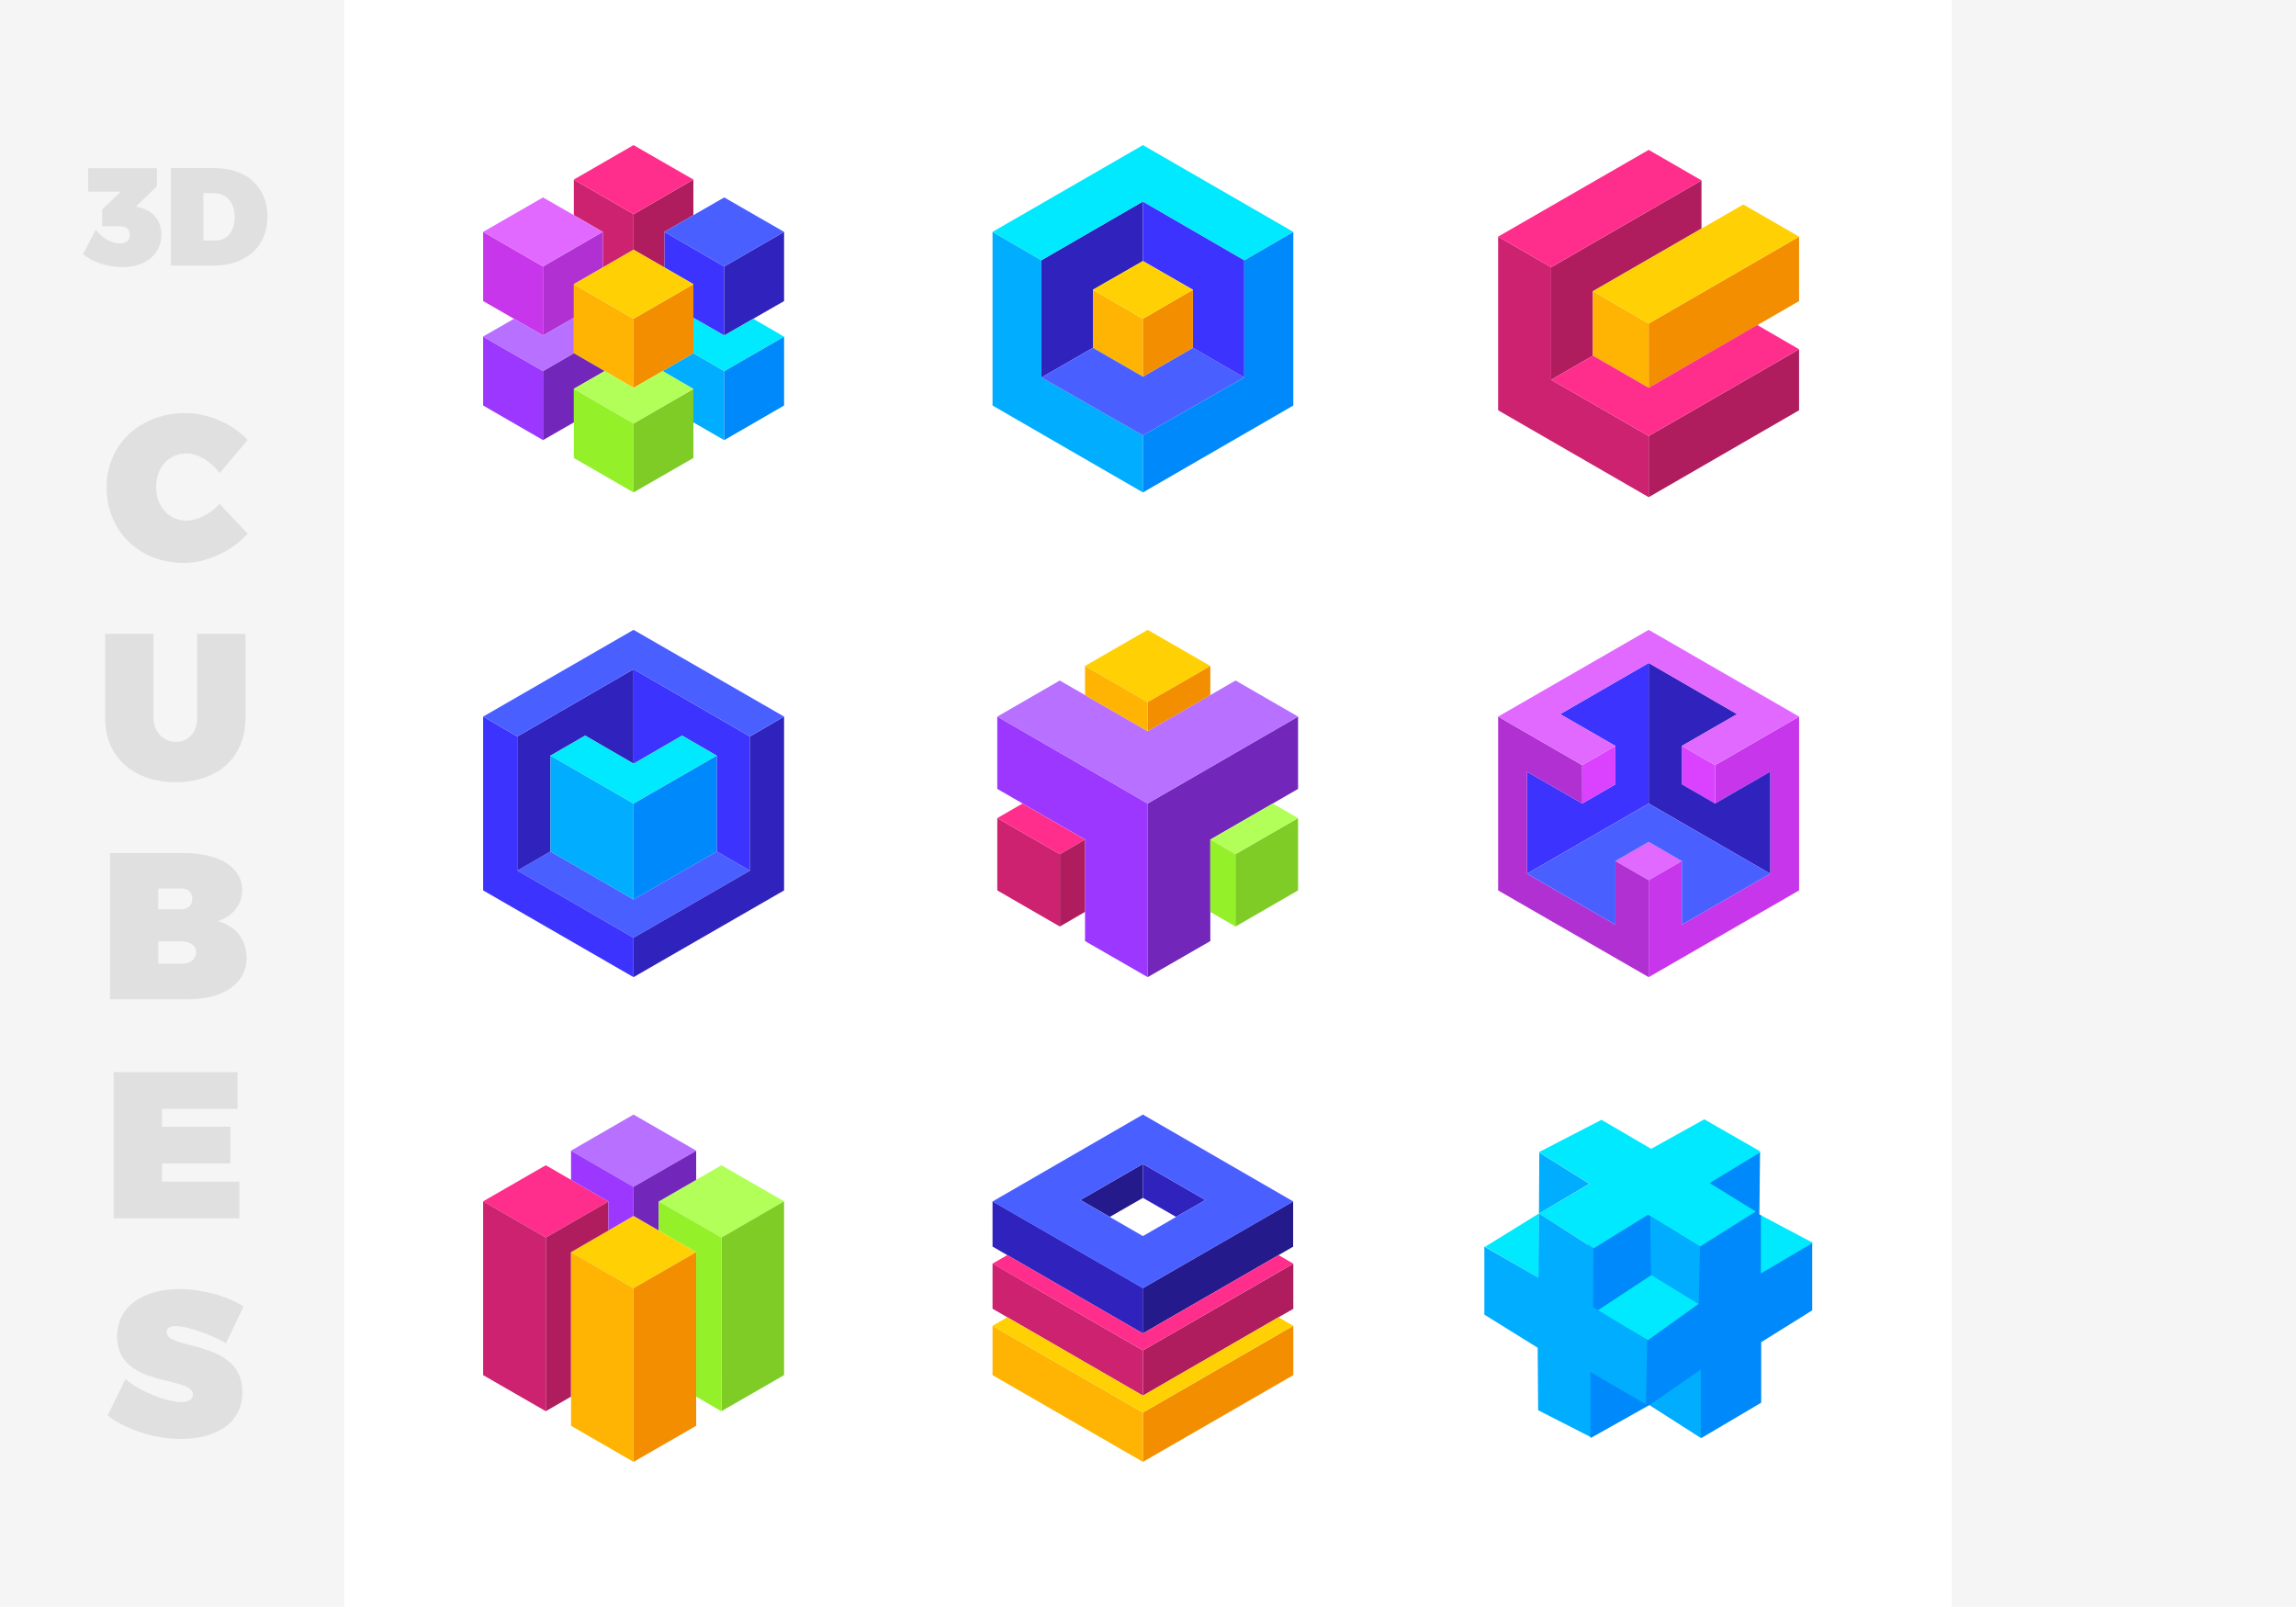 <?xml version="1.0" encoding="utf-8"?>
<!-- Generator: Adobe Illustrator 21.1.0, SVG Export Plug-In . SVG Version: 6.00 Build 0)  -->
<svg version="1.1" id="design" xmlns="http://www.w3.org/2000/svg" xmlns:xlink="http://www.w3.org/1999/xlink" x="0px" y="0px"
	 width="1400px" height="980px" viewBox="0 0 1400 980" enable-background="new 0 0 1400 980" xml:space="preserve">
<rect fill="#FFFFFF" width="1400" height="980"/>
<rect fill="#F5F5F5" width="210" height="980"/>
<rect x="1190" fill="#F5F5F5" width="210" height="980"/>
<g>
	<polygon fill="#0089FA" points="1073.2,702.5 1072.8,740.5 1099.3,758.4 1105,757.9 1105,799.1 1073.9,818.5 1073.9,855.4 
		1037.5,876.9 1005.8,856.8 970,876.9 963.9,863.6 966.6,809.4 968.7,747.4 1027.3,711.9 1058.7,704 	"/>
	<polygon fill="#00E9FE" points="1072.7,701.8 1039.2,682.6 1006.8,700.6 976.5,682.9 938.4,702.6 938.4,702.7 969.3,721.9 
		938.4,740 971.7,761.3 1004.9,740.8 1036.6,760.2 1070.6,738.8 1043.5,722.1 1042.5,721.4 1073.4,702.7 	"/>
	<polygon fill="#00E9FE" points="974.1,799.2 1004.8,817.3 1035.8,795.1 1007.2,777.4 	"/>
	<polygon fill="#00E9FE" points="1073.7,741.1 1073.7,776.6 1105.4,757.9 	"/>
	<path fill="none" d="M905.6,760.3l32.8,19.1L905.6,760.3z"/>
	<polygon fill="#00E9FE" points="938.4,740 905.6,760.3 938.4,779.4 	"/>
	<polygon fill-rule="evenodd" clip-rule="evenodd" fill="#00ADFF" points="938.6,702.9 969.1,721.9 938.4,740 	"/>
	<polygon fill-rule="evenodd" clip-rule="evenodd" fill="#00ADFF" points="938.4,740 971.6,761.3 971.4,797.1 1004.4,817.3 
		1003.6,856.4 969.8,836.7 969.8,876.3 937.9,860 937.6,821.9 905.1,801.7 905.1,760.2 938.1,779.2 	"/>
	<polygon fill-rule="evenodd" clip-rule="evenodd" fill="#00ADFF" points="1006.2,741.8 1006.7,777.4 1035.8,795.3 1036.6,760.5 	
		"/>
	<path fill-rule="evenodd" clip-rule="evenodd" fill="#00ADFF" d="M1005.6,856.4"/>
	<polyline fill-rule="evenodd" clip-rule="evenodd" fill="#00ADFF" points="1005.8,856.8 1036.3,835.7 1037.1,835.2 1037.1,876.9 	
		"/>
</g>
<g>
	<path fill="#F28E00" d="M788.6,808.5v30.1l-91.7,52.9v-30.1C742.8,835,788.6,808.5,788.6,808.5z"/>
	<path fill="#B01D5F" d="M779.6,803.3c-18.5,10.7-61.1,35.3-82.7,47.8v-27.6c45.9-26.4,91.7-52.9,91.7-52.9v27.6
		C788.6,798.2,785.2,800.1,779.6,803.3z"/>
	<path fill="#241A8C" d="M779.6,765.4c-18.5,10.7-61.1,35.3-82.8,47.8v-27.6l91.7-52.9v27.6C788.6,760.2,785.2,762.2,779.6,765.4z"
		/>
	<polygon fill="#241A8C" points="696.9,730.5 676.7,742.1 658.8,731.8 696.9,709.8 696.9,730.5 	"/>
	<polygon fill="#3023BD" points="735,731.8 717.1,742.1 696.9,730.5 696.9,730.5 696.9,709.8 	"/>
	<path fill="#FFB404" d="M696.9,861.4v30.1l-91.7-52.9v-30.1C605.2,808.5,651,835,696.9,861.4z"/>
	<path fill="#3023BD" d="M696.9,813.2c-21.6-12.5-64.2-37.1-82.7-47.8c-5.6-3.2-9-5.2-9-5.2v-27.6l91.7,52.9V813.2z"/>
	<path fill="#CC226F" d="M696.9,823.5v27.6c-21.6-12.5-64.2-37.1-82.7-47.8c-5.6-3.2-9-5.2-9-5.2v-27.6
		C605.2,770.6,651,797.1,696.9,823.5z"/>
	<g>
		<path fill="#FFD104" d="M779.6,803.3l9,5.2c0,0-45.9,26.5-91.7,52.9c-45.9-26.4-91.7-52.9-91.7-52.9l9-5.2
			c18.5,10.7,61.1,35.3,82.7,47.8C718.5,838.6,761.1,814,779.6,803.3z"/>
		<path fill="#FF2D8B" d="M779.6,765.4l9,5.2c0,0-45.9,26.5-91.7,52.9c-45.9-26.4-91.7-52.9-91.7-52.9l9-5.2
			c18.5,10.7,61.1,35.3,82.7,47.8C718.5,800.7,761.1,776.1,779.6,765.4z"/>
		<path fill="#4A5FFF" d="M788.6,732.7l-91.7,52.9l-91.7-52.9l91.7-53L788.6,732.7z M735,731.8l-38.1-22l-38.1,22l38.1,22L735,731.8
			z"/>
	</g>
</g>
<g>
	<g>
		<polygon fill="#B770FF" points="424.5,701.8 424.5,701.7 424.5,701.7 386.3,679.7 348.2,701.7 348.2,701.8 386.3,723.8 		"/>
		<polygon fill="#FF2D8B" points="332.8,754.7 371,732.7 371,732.7 332.8,710.6 294.6,732.6 332.8,754.7 		"/>
		<polygon fill="#FFD104" points="386.3,741.5 348.2,763.6 386.3,785.6 424.5,763.6 		"/>
		<polygon fill="#B2FF59" points="401.7,732.7 401.7,732.7 439.9,754.7 478.1,732.6 439.9,710.6 		"/>
	</g>
	<g>
		<polygon fill="#7226BA" points="386.3,723.8 386.3,741.5 401.7,750.4 401.7,732.7 401.7,732.7 424.5,719.5 424.5,701.8 
			386.3,723.8 		"/>
		<polygon fill="#B01D5F" points="332.8,754.7 332.8,860.6 348.2,851.7 348.2,763.6 371,750.4 371,732.7 332.8,754.7 		"/>
		<polygon fill="#80CC27" points="439.9,754.7 439.9,860.6 478.1,838.6 478.1,732.6 		"/>
		<polygon fill="#F28E00" points="386.3,891.5 424.5,869.5 424.5,763.6 386.3,785.6 		"/>
	</g>
	<g>
		<polygon fill="#9B37FF" points="348.2,719.5 348.2,719.5 371,732.7 371,732.7 371,750.4 386.3,741.5 386.3,723.8 386.3,723.8 
			348.2,701.8 		"/>
		<polygon fill="#94F029" points="401.7,732.7 401.7,750.4 424.5,763.6 424.5,851.7 439.8,860.6 439.9,798.8 439.9,754.7 		"/>
		<polygon fill="#FFB404" points="348.2,869.5 386.3,891.5 386.3,785.6 348.2,763.6 		"/>
		<polygon fill="#CC226F" points="294.6,838.6 332.8,860.6 332.8,754.7 332.8,754.7 294.6,732.6 		"/>
	</g>
</g>
<g>
	<polygon fill="#3C33FF" points="1005.3,490 1005.3,490 931.1,532.8 931.1,470.6 964.8,490 964.8,490 985,478.3 985,454.9 
		951.3,435.5 1005.3,404.3 	"/>
	<polygon fill="#E169FF" points="1005.3,536.8 985,525.1 985,525.1 1005.3,513.4 1025.5,525.1 	"/>
	<polygon fill="#DA42FF" points="964.7,466.6 985,454.9 985,478.3 964.8,490 	"/>
	<polygon fill="#C736EB" points="1045.8,466.6 1045.8,490 1079.4,470.6 1079.4,532.8 1079.4,532.8 1025.5,563.9 1025.5,525.1 
		1005.3,536.8 1005.3,595.9 1097,543 1097,437 	"/>
	<polygon fill="#DA42FF" points="1045.8,466.6 1045.8,490 1025.5,478.3 1025.5,454.9 	"/>
	<polygon fill="#3023BD" points="1045.8,490 1079.4,470.6 1079.4,532.8 1079.4,532.8 1005.3,490 1005.3,490 1005.3,404.3 
		1059.2,435.5 1025.5,454.9 1025.5,454.9 1025.5,478.3 	"/>
	<polygon fill="#B130D1" points="985,525.1 985,563.9 931.1,532.8 931.1,470.6 964.8,490 964.7,466.6 913.5,437 913.5,543 
		1005.3,595.9 1005.3,536.8 	"/>
	<polygon fill="#4A5FFF" points="1025.5,525.1 1005.3,513.4 985,525.1 985,525.1 985,563.9 931.1,532.8 1005.3,490 1079.4,532.8 
		1025.5,563.9 	"/>
	<polygon fill="#E169FF" points="1045.8,466.6 1025.5,454.9 1025.5,454.9 1059.2,435.5 1005.3,404.3 951.3,435.5 985,454.9 
		964.7,466.6 913.5,437 1005.3,384.1 1097,437 	"/>
</g>
<g>
	<polygon fill="#FFD104" points="738,406.2 738,406.1 738,406.1 699.8,384.1 661.6,406.1 661.6,406.2 699.8,428.2 	"/>
	<polygon fill="#80CC27" points="753.3,520.9 753.3,520.9 753.3,565 753.4,565 791.5,543 791.5,498.9 791.5,498.9 	"/>
	<polygon fill="#CC226F" points="608.1,498.9 608.1,543 646.2,565 646.3,565 646.3,520.9 608.1,498.9 	"/>
	<polygon fill="#9B37FF" points="608.1,437 608.1,481.1 661.7,512 661.6,512 661.6,573.9 699.8,595.9 699.8,490 	"/>
	<polygon fill="#7226BA" points="791.5,437 699.8,490 699.8,595.9 738,573.9 738,512 791.5,481.1 	"/>
	<polygon fill="#B770FF" points="753.4,415 699.8,445.9 699.8,445.9 646.2,415 608.1,437 699.8,490 791.5,437 	"/>
	<polygon fill="#B2FF59" points="738,512 738,512 753.3,520.9 753.3,520.9 753.3,520.9 791.5,498.9 776.1,490 	"/>
	<polygon fill="#FF2D8B" points="623.5,490 608.1,498.9 646.3,520.9 661.6,512 	"/>
	<polygon fill="#F28E00" points="699.8,428.2 699.8,445.9 738,423.9 738,406.2 699.8,428.2 	"/>
	<polygon fill="#FFB404" points="661.6,423.9 661.6,423.9 699.8,445.9 699.8,428.2 699.8,428.2 661.6,406.2 	"/>
	<polygon fill="#B01D5F" points="646.3,520.9 646.3,565 661.6,556.1 661.6,512 	"/>
	<polygon fill="#94F029" points="738,512 738,556.1 753.3,565 753.3,520.9 753.3,520.9 	"/>
</g>
<g>
	<polygon fill="#4A5FFF" points="437,519.3 437,519.2 457.2,530.9 457.2,531 386.3,571.9 386.3,571.9 315.5,530.9 335.7,519.2 
		335.7,519.3 386.3,548.5 386.4,548.5 	"/>
	<polygon fill="#3C33FF" points="457.2,449.1 457.2,530.9 437,519.2 437,519.2 437,460.8 415.9,448.6 386.4,465.7 386.3,465.7 
		386.3,408.1 457.2,449.1 	"/>
	<polygon fill="#3023BD" points="335.7,460.8 335.7,519.2 315.5,530.9 315.4,530.9 315.4,530.9 315.4,449.1 315.5,449.1 
		386.3,408.1 386.3,465.7 356.8,448.6 	"/>
	<polygon fill="#3023BD" points="457.3,530.9 457.2,530.9 457.2,449.1 457.3,449.1 478.1,437 478.1,543 386.3,595.9 386.3,571.9 
		457.2,531 	"/>
	<polygon fill="#0089FA" points="437,519.2 437,519.3 386.4,548.5 386.3,548.5 386.3,490 437,460.8 	"/>
	<polygon fill="#3C33FF" points="386.3,571.9 386.3,595.9 294.6,543 294.6,437 315.4,449.1 315.4,449.1 315.4,530.9 315.4,530.9 
		315.5,530.9 386.3,571.9 	"/>
	<polygon fill="#00ADFF" points="386.3,490 386.3,548.5 335.7,519.3 335.7,519.2 335.7,460.8 	"/>
	<polygon fill="#00E9FE" points="386.3,465.7 386.4,465.7 415.9,448.6 437,460.8 386.3,490 335.7,460.8 356.8,448.6 	"/>
	<polygon fill="#4A5FFF" points="457.2,449.1 386.3,408.1 315.5,449.1 315.4,449.1 294.6,437 386.3,384.1 478.1,437 457.3,449.1 	
		"/>
</g>
<g>
	<g>
		<polygon fill="#B01D5F" points="1005.3,265.9 1097,213 1097,250.2 1005.3,303.2 		"/>
		<polygon fill="#F28E00" points="1005.3,236.5 1005.3,197.3 1097,144.3 1097,183.6 		"/>
		<polygon fill="#B01D5F" points="971.3,177.6 971.3,216.9 945.8,231.6 945.8,163 1037.5,110 1037.5,139.4 		"/>
	</g>
	<g>
		<polygon fill="#FFB404" points="1005.3,197.3 1005.3,236.5 971.3,216.9 971.3,177.6 		"/>
		<polygon fill="#CC226F" points="1005.3,265.9 1005.3,303.2 913.5,250.2 913.5,144.3 945.8,163 945.8,231.6 		"/>
	</g>
	<g>
		<polygon fill="#FF2D8B" points="1005.3,236.5 971.3,216.9 945.8,231.6 1005.3,265.9 1097,213 1071.5,198.2 		"/>
		<polygon fill="#FF2D8B" points="1037.5,110 1005.3,91.4 913.5,144.3 945.8,163 		"/>
		<polygon fill="#FFD104" points="971.3,177.6 1005.3,197.3 1097,144.3 1063,124.7 		"/>
	</g>
</g>
<g>
	<polygon fill="#3023BD" points="666.4,176.7 666.4,212.1 635,230.2 635,158.7 696.9,122.9 696.9,159.2 	"/>
	<polygon fill="#00ADFF" points="696.9,300.3 605.2,247.3 605.2,141.4 635,158.7 635,230.2 696.9,265.5 	"/>
	<polygon fill="#FFB404" points="696.9,229.7 666.4,212.1 666.4,176.7 696.9,194.4 	"/>
	<polygon fill="#4A5FFF" points="758.7,230.2 727.4,212.1 696.9,229.7 666.4,212.1 635,230.2 696.9,265.5 	"/>
	<polygon fill="#3C33FF" points="696.9,159.2 727.4,176.7 727.4,212.1 758.7,230.2 758.7,158.7 696.9,122.9 	"/>
	<polygon fill="#0089FA" points="696.9,300.3 788.6,247.3 788.6,141.4 758.7,158.7 758.7,230.2 696.9,265.5 	"/>
	<polygon fill="#F28E00" points="696.9,229.7 727.4,212.1 727.4,176.7 696.9,194.4 	"/>
	<polygon fill="#00E9FE" points="758.7,158.7 788.6,141.4 696.9,88.5 605.2,141.4 635,158.7 696.9,122.9 	"/>
	<polygon fill="#FFD104" points="696.9,159.2 666.4,176.7 696.9,194.4 727.4,176.8 	"/>
</g>
<g>
	<polygon fill="#00ADFF" points="441.6,226.3 441.6,268.4 422.8,257.6 422.8,237.2 422.8,237.2 404,226.3 422.8,215.4 	"/>
	<polygon fill="#3C33FF" points="441.6,162.5 441.6,204.6 422.8,193.8 422.8,173.3 422.8,173.3 405.1,163.1 405.1,141.4 	"/>
	<polygon fill="#CC226F" points="386.3,130.6 386.3,152.3 367.6,163.1 367.6,141.4 367.5,141.4 349.9,131.2 349.9,109.9 350,109.6 
		386.3,130.6 	"/>
	<polygon fill="#FFB404" points="386.3,194.4 386.3,236.5 368.7,226.3 349.9,215.4 349.9,215.4 349.9,193.8 349.9,173.3 	"/>
	<polygon fill="#94F029" points="386.3,258.2 386.3,300.3 349.9,279.3 349.9,257.6 349.9,237.2 349.9,237.1 386.3,258.2 	"/>
	<polygon fill="#9B37FF" points="331.1,226.3 331.1,268.4 294.6,247.3 294.6,205.3 	"/>
	<polygon fill="#C736EB" points="331.1,162.5 331.1,204.6 313.4,194.4 294.6,183.6 294.6,141.4 	"/>
	<polygon fill="#7226BA" points="349.9,215.4 368.7,226.3 349.9,237.1 349.9,237.1 349.9,237.2 349.9,257.6 331.1,268.4 
		331.1,226.3 	"/>
	<polygon fill="#B01D5F" points="405.1,141.4 405.1,163.1 386.3,152.3 386.3,130.6 386.4,130.6 422.8,109.5 422.8,131.2 	"/>
	<polygon fill="#B130D1" points="367.5,141.4 331.1,162.5 331.1,204.6 331.1,204.6 349.9,193.8 349.9,173.3 367.6,163.1 
		367.6,141.4 	"/>
	<polygon fill="#F28E00" points="422.8,193.8 422.8,215.4 404,226.3 386.4,236.5 386.3,236.5 386.3,236.5 386.3,194.4 422.8,173.3 	
		"/>
	<polygon fill="#3023BD" points="441.6,162.5 478.1,141.4 478.1,183.6 459.3,194.4 441.6,204.6 	"/>
	<polygon fill="#0089FA" points="441.6,226.3 478.1,205.3 478.1,247.3 441.6,268.4 	"/>
	<polygon fill="#80CC27" points="422.8,257.6 422.8,279.3 386.3,300.3 386.3,258.2 386.4,258.2 422.8,237.2 422.8,237.2 	"/>
	<polygon fill="#00E9FE" points="441.6,204.6 459.3,194.4 478.1,205.3 441.6,226.3 422.8,215.4 422.8,193.8 	"/>
	<polygon fill="#B2FF59" points="404,226.3 386.4,236.5 386.3,236.5 386.3,236.5 368.7,226.3 349.9,237.1 386.3,258.2 386.4,258.2 
		422.8,237.2 	"/>
	<polygon fill="#B770FF" points="349.9,215.4 349.9,215.4 331.1,226.3 294.6,205.3 294.6,205.2 313.4,194.4 331.1,204.6 
		331.1,204.7 331.1,204.6 349.9,193.8 	"/>
	<polygon fill="#FFD104" points="405.1,163.1 422.8,173.3 422.8,173.3 386.3,194.4 349.9,173.3 367.6,163.1 386.3,152.3 	"/>
	<polygon fill="#4A5FFF" points="422.8,131.2 441.6,120.4 478.1,141.4 441.6,162.5 405.1,141.4 	"/>
	<polygon fill="#FF2D8B" points="386.3,130.6 350,109.6 349.9,109.5 386.3,88.5 422.8,109.5 386.4,130.6 	"/>
	<polygon fill="#E169FF" points="349.9,131.2 367.5,141.4 331.1,162.5 294.6,141.4 331.1,120.4 	"/>
</g>
<g>
	<g>
		<path fill="#E0E0E0" d="M151,268.3l-17.1,20.2c-5.3-7.3-13.4-12-20.2-12c-10.7,0-18.5,8.5-18.5,20.4c0,12,7.8,20.6,18.5,20.6
			c6.4,0,14.4-3.9,20.2-10.2l17.1,18.2c-9.9,10.8-25.1,17.8-38.8,17.8c-27.4,0-47.2-19.5-47.2-46.1c0-26.2,20.4-45.3,48.4-45.3
			C126.9,252,141.8,258.4,151,268.3z"/>
		<path fill="#E0E0E0" d="M149.7,437.9c0,23.7-16.7,39.1-42.5,39.1c-26,0-43.1-15.4-43.1-39.1v-51.4h29.5v51.4
			c0,8.8,6.4,14.5,13.7,14.5c7.3,0,12.9-5.6,12.9-14.5v-51.4h29.5V437.9z"/>
		<path fill="#E0E0E0" d="M112.3,520.2c21.5,0,35.4,8.9,35.4,22.5c0,8.8-5.9,16.3-15,19.1c10.7,2.4,17.7,11.3,17.7,22.5
			c0,15.3-14.1,25.1-35.9,25.1H67.1v-89.2H112.3z M96.5,554.5h14.1c4.1,0,6.7-2.5,6.7-6.5c0-3.8-2.7-6.2-6.7-6.2H96.5V554.5z
			 M96.5,587.7h14.1c5.5,0,9-2.8,9-7.1c0-3.9-3.6-6.5-9-6.5H96.5V587.7z"/>
		<path fill="#E0E0E0" d="M98.8,676.2v10.9h41.7v22.4H98.8v11.1h47.1V743H69.3v-89.2h75.5v22.4H98.8z"/>
		<path fill="#E0E0E0" d="M148.5,796.7l-10.7,22.4c-9-5-22.9-10.4-30.7-10.4c-3.3,0-5.5,1-5.5,3.7c0,11.2,46.2,4.2,46.2,36.5
			c0,19.9-17.4,28.6-37.5,28.6c-15.5,0-32.8-5.2-44.7-14.3l10.9-22.1c9.2,7.6,24.9,13.9,34,13.9c4.3,0,7.1-1.4,7.1-4.6
			c0-11.6-46.2-3.9-46.2-35.3c0-17.8,15-29,38.2-29C123.8,786.2,138.4,790.4,148.5,796.7z"/>
	</g>
	<g>
		<path fill="#E0E0E0" d="M85.4,126.6c7.5,1.8,13,7.6,13,16.5c0,11.6-9.3,19.8-23.8,19.8c-8.9,0-18.2-3.1-24-7.9l7.8-14.9
			c4.5,5.5,9.4,8.3,14.6,8.3c4.1,0,6.1-1.7,6.1-5.2c0-3.5-2-5.2-6.1-5.2H62.3v-10.3l11.3-10.8H53.8v-14.3h41.9v11L82.9,126
			L85.4,126.6z"/>
		<path fill="#E0E0E0" d="M130.8,102.5c19.6,0,32.3,11.6,32.3,29.7s-13,29.8-33.1,29.8h-25.8v-59.5H130.8z M124,146.7h7.4
			c7.1,0,11.7-5.6,11.7-14.3c0-8.8-5-14.6-12.6-14.6H124V146.7z"/>
	</g>
</g>
</svg>
